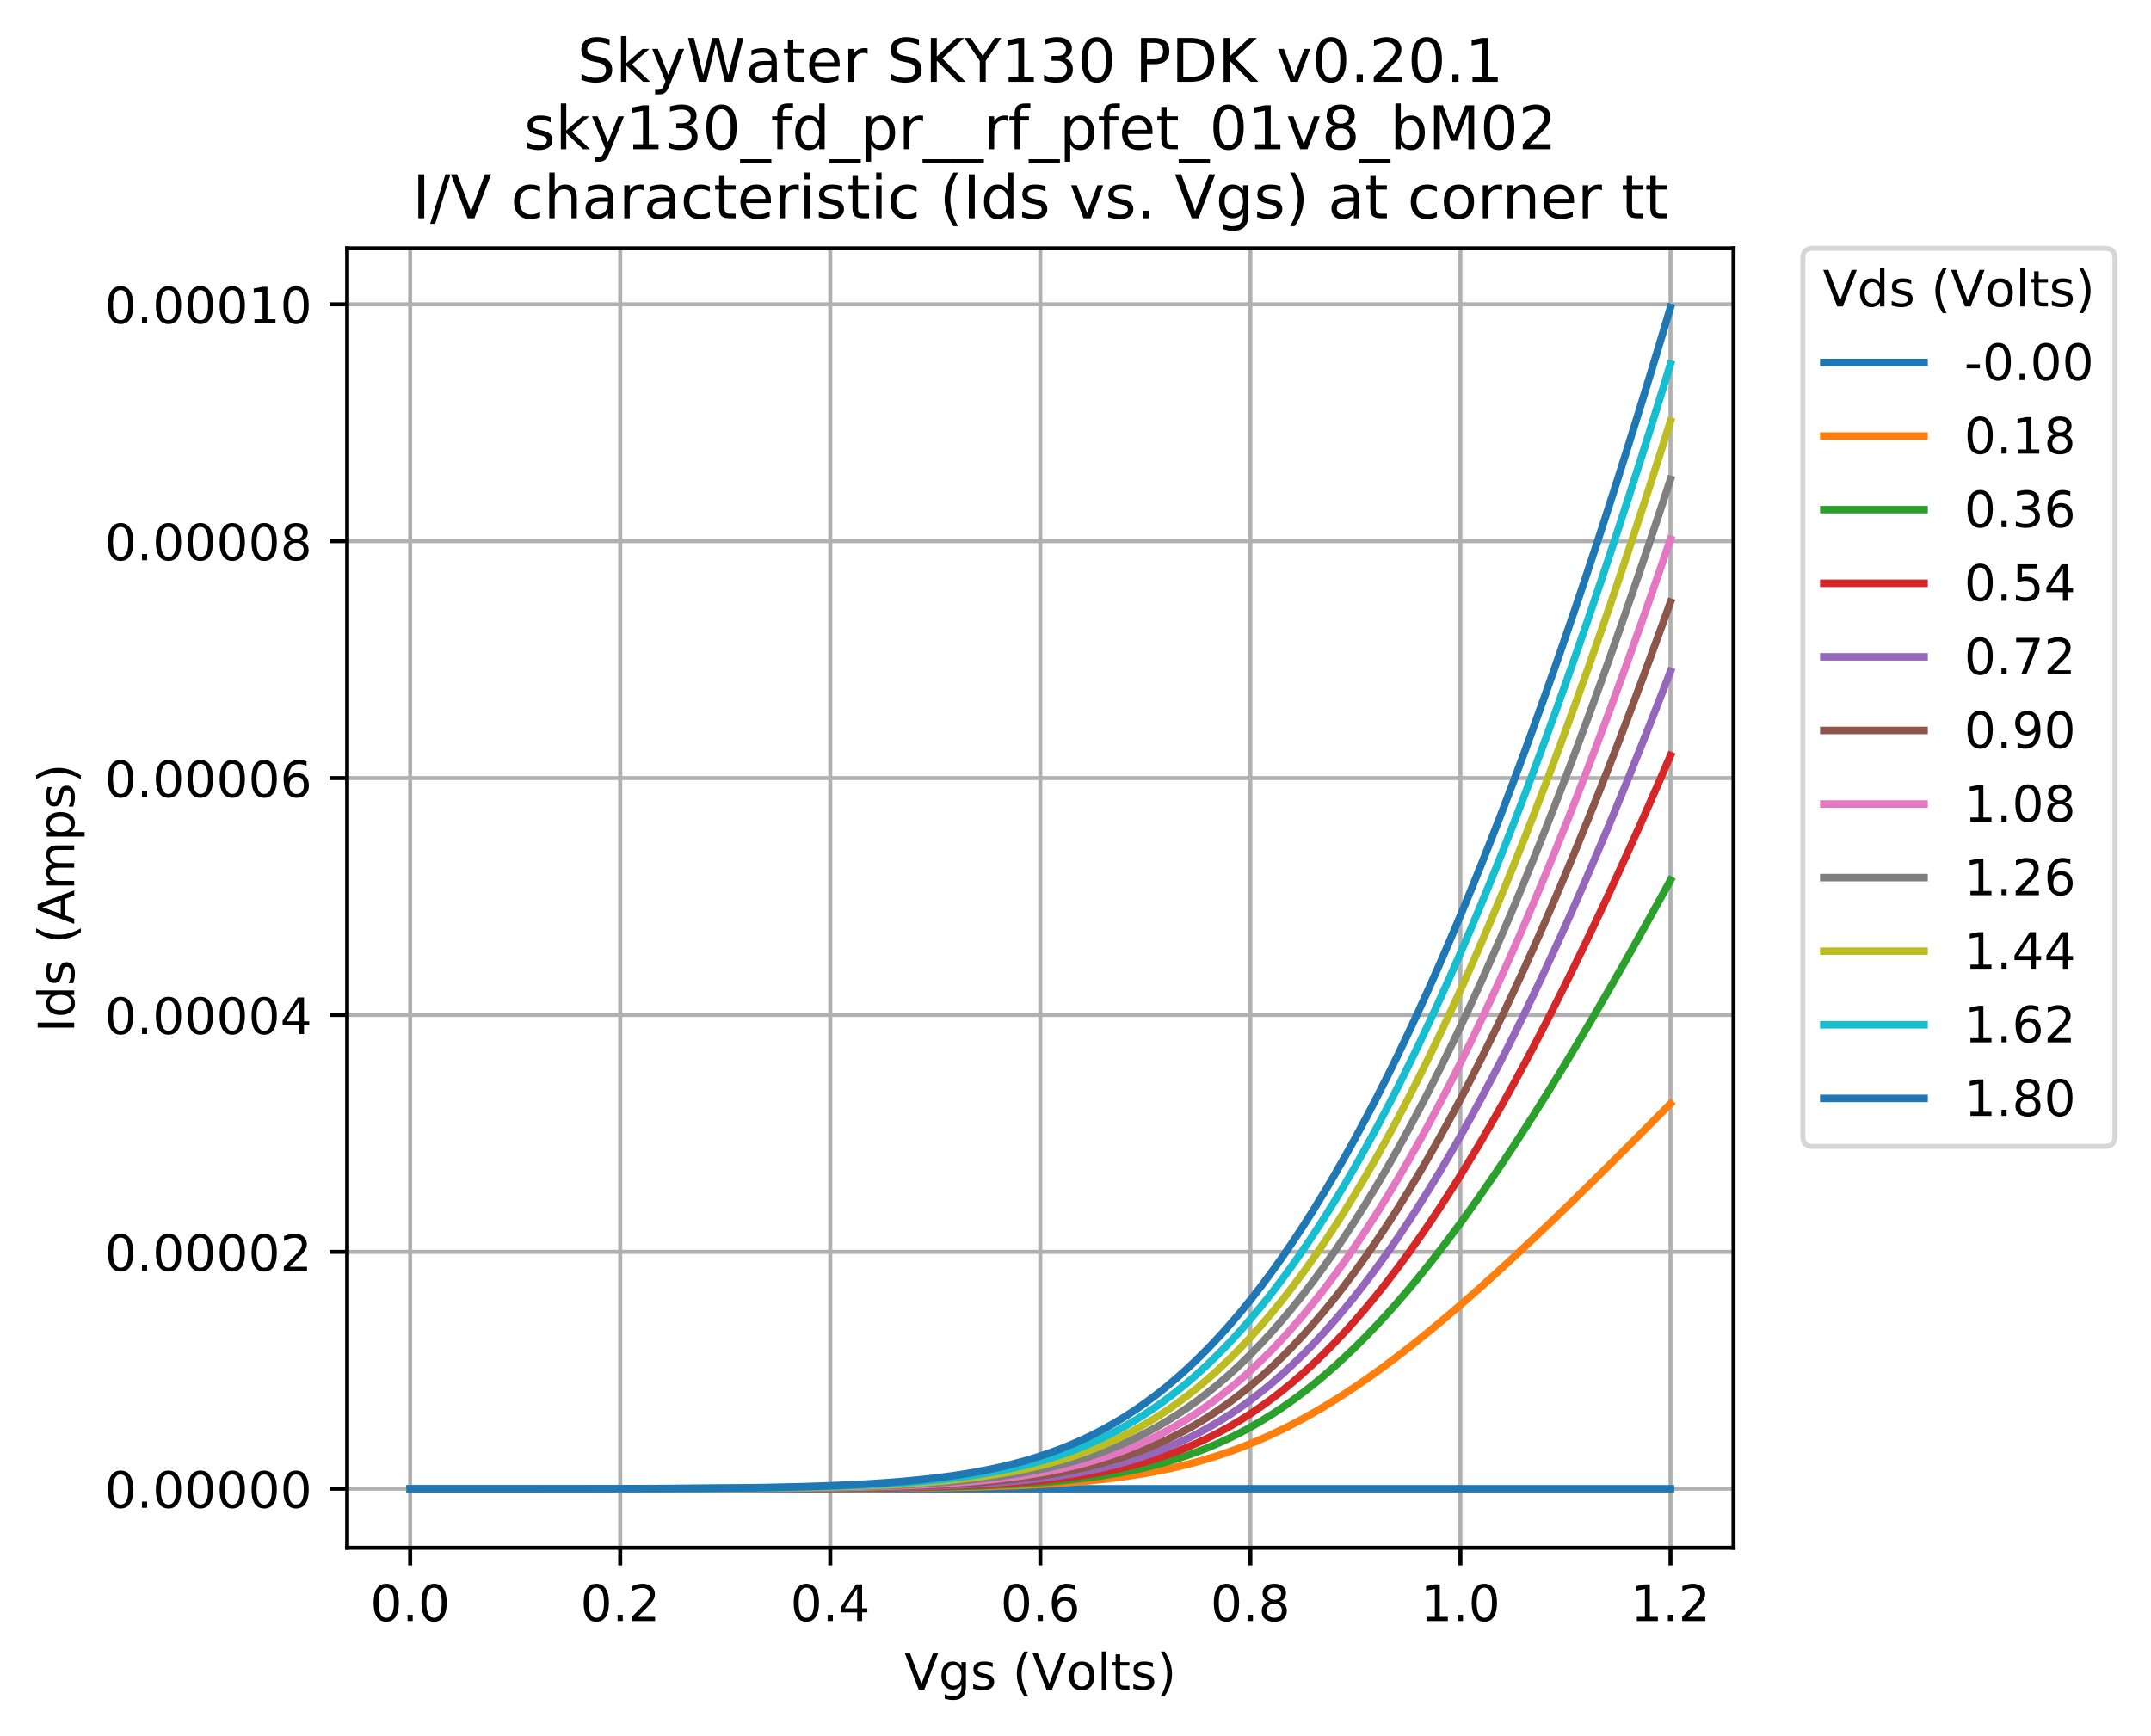 <svg xmlns="http://www.w3.org/2000/svg" xmlns:xlink="http://www.w3.org/1999/xlink" width="571.962" height="461.71" version="1.1" viewBox="0 0 428.971 346.283"><defs><style type="text/css">*{stroke-linecap:butt;stroke-linejoin:round}</style></defs><g id="figure_1"><g id="patch_1"><path d="M 0 346.283 L 428.971 346.283 L 428.971 0 L 0 0 z" style="fill:#fff"/></g><g id="axes_1"><g id="patch_2"><path d="M 69.231 308.727 L 345.711 308.727 L 345.711 49.527 L 69.231 49.527 z" style="fill:#fff"/></g><g id="matplotlib.axis_1"><g id="xtick_1"><g id="line2d_1"><path d="M 81.799 308.727 L 81.799 49.527" clip-path="url(#p92f375d97f)" style="fill:none;stroke:#b0b0b0;stroke-linecap:square;stroke-width:.8"/></g><g id="line2d_2"><defs><path id="mae4eece06b" d="M 0 0 L 0 3.5" style="stroke:#000;stroke-width:.8"/></defs><g><use style="stroke:#000;stroke-width:.8" x="81.799" y="308.727" xlink:href="#mae4eece06b"/></g></g><g id="text_1"><defs><path id="DejaVuSans-48" d="M 31.781 66.406 Q 24.172 66.406 20.328 58.906 Q 16.5 51.422 16.5 36.375 Q 16.5 21.391 20.328 13.891 Q 24.172 6.391 31.781 6.391 Q 39.453 6.391 43.281 13.891 Q 47.125 21.391 47.125 36.375 Q 47.125 51.422 43.281 58.906 Q 39.453 66.406 31.781 66.406 z M 31.781 74.219 Q 44.047 74.219 50.516 64.516 Q 56.984 54.828 56.984 36.375 Q 56.984 17.969 50.516 8.266 Q 44.047 -1.422 31.781 -1.422 Q 19.531 -1.422 13.062 8.266 Q 6.594 17.969 6.594 36.375 Q 6.594 54.828 13.062 64.516 Q 19.531 74.219 31.781 74.219 z"/><path id="DejaVuSans-46" d="M 10.688 12.406 L 21 12.406 L 21 0 L 10.688 0 z"/></defs><g transform="translate(73.847 323.325)scale(0.1 -0.1)"><use xlink:href="#DejaVuSans-48"/><use x="63.623" xlink:href="#DejaVuSans-46"/><use x="95.41" xlink:href="#DejaVuSans-48"/></g></g></g><g id="xtick_2"><g id="line2d_3"><path d="M 123.689 308.727 L 123.689 49.527" clip-path="url(#p92f375d97f)" style="fill:none;stroke:#b0b0b0;stroke-linecap:square;stroke-width:.8"/></g><g id="line2d_4"><g><use style="stroke:#000;stroke-width:.8" x="123.689" y="308.727" xlink:href="#mae4eece06b"/></g></g><g id="text_2"><defs><path id="DejaVuSans-50" d="M 19.188 8.297 L 53.609 8.297 L 53.609 0 L 7.328 0 L 7.328 8.297 Q 12.938 14.109 22.625 23.891 Q 32.328 33.688 34.812 36.531 Q 39.547 41.844 41.422 45.531 Q 43.312 49.219 43.312 52.781 Q 43.312 58.594 39.234 62.25 Q 35.156 65.922 28.609 65.922 Q 23.969 65.922 18.812 64.312 Q 13.672 62.703 7.812 59.422 L 7.812 69.391 Q 13.766 71.781 18.938 73 Q 24.125 74.219 28.422 74.219 Q 39.75 74.219 46.484 68.547 Q 53.219 62.891 53.219 53.422 Q 53.219 48.922 51.531 44.891 Q 49.859 40.875 45.406 35.406 Q 44.188 33.984 37.641 27.219 Q 31.109 20.453 19.188 8.297 z"/></defs><g transform="translate(115.738 323.325)scale(0.1 -0.1)"><use xlink:href="#DejaVuSans-48"/><use x="63.623" xlink:href="#DejaVuSans-46"/><use x="95.41" xlink:href="#DejaVuSans-50"/></g></g></g><g id="xtick_3"><g id="line2d_5"><path d="M 165.58 308.727 L 165.58 49.527" clip-path="url(#p92f375d97f)" style="fill:none;stroke:#b0b0b0;stroke-linecap:square;stroke-width:.8"/></g><g id="line2d_6"><g><use style="stroke:#000;stroke-width:.8" x="165.58" y="308.727" xlink:href="#mae4eece06b"/></g></g><g id="text_3"><defs><path id="DejaVuSans-52" d="M 37.797 64.312 L 12.891 25.391 L 37.797 25.391 z M 35.203 72.906 L 47.609 72.906 L 47.609 25.391 L 58.016 25.391 L 58.016 17.188 L 47.609 17.188 L 47.609 0 L 37.797 0 L 37.797 17.188 L 4.891 17.188 L 4.891 26.703 z"/></defs><g transform="translate(157.629 323.325)scale(0.1 -0.1)"><use xlink:href="#DejaVuSans-48"/><use x="63.623" xlink:href="#DejaVuSans-46"/><use x="95.41" xlink:href="#DejaVuSans-52"/></g></g></g><g id="xtick_4"><g id="line2d_7"><path d="M 207.471 308.727 L 207.471 49.527" clip-path="url(#p92f375d97f)" style="fill:none;stroke:#b0b0b0;stroke-linecap:square;stroke-width:.8"/></g><g id="line2d_8"><g><use style="stroke:#000;stroke-width:.8" x="207.471" y="308.727" xlink:href="#mae4eece06b"/></g></g><g id="text_4"><defs><path id="DejaVuSans-54" d="M 33.016 40.375 Q 26.375 40.375 22.484 35.828 Q 18.609 31.297 18.609 23.391 Q 18.609 15.531 22.484 10.953 Q 26.375 6.391 33.016 6.391 Q 39.656 6.391 43.531 10.953 Q 47.406 15.531 47.406 23.391 Q 47.406 31.297 43.531 35.828 Q 39.656 40.375 33.016 40.375 z M 52.594 71.297 L 52.594 62.312 Q 48.875 64.062 45.094 64.984 Q 41.312 65.922 37.594 65.922 Q 27.828 65.922 22.672 59.328 Q 17.531 52.734 16.797 39.406 Q 19.672 43.656 24.016 45.922 Q 28.375 48.188 33.594 48.188 Q 44.578 48.188 50.953 41.516 Q 57.328 34.859 57.328 23.391 Q 57.328 12.156 50.688 5.359 Q 44.047 -1.422 33.016 -1.422 Q 20.359 -1.422 13.672 8.266 Q 6.984 17.969 6.984 36.375 Q 6.984 53.656 15.188 63.938 Q 23.391 74.219 37.203 74.219 Q 40.922 74.219 44.703 73.484 Q 48.484 72.75 52.594 71.297 z"/></defs><g transform="translate(199.52 323.325)scale(0.1 -0.1)"><use xlink:href="#DejaVuSans-48"/><use x="63.623" xlink:href="#DejaVuSans-46"/><use x="95.41" xlink:href="#DejaVuSans-54"/></g></g></g><g id="xtick_5"><g id="line2d_9"><path d="M 249.362 308.727 L 249.362 49.527" clip-path="url(#p92f375d97f)" style="fill:none;stroke:#b0b0b0;stroke-linecap:square;stroke-width:.8"/></g><g id="line2d_10"><g><use style="stroke:#000;stroke-width:.8" x="249.362" y="308.727" xlink:href="#mae4eece06b"/></g></g><g id="text_5"><defs><path id="DejaVuSans-56" d="M 31.781 34.625 Q 24.75 34.625 20.719 30.859 Q 16.703 27.094 16.703 20.516 Q 16.703 13.922 20.719 10.156 Q 24.75 6.391 31.781 6.391 Q 38.812 6.391 42.859 10.172 Q 46.922 13.969 46.922 20.516 Q 46.922 27.094 42.891 30.859 Q 38.875 34.625 31.781 34.625 z M 21.922 38.812 Q 15.578 40.375 12.031 44.719 Q 8.5 49.078 8.5 55.328 Q 8.5 64.062 14.719 69.141 Q 20.953 74.219 31.781 74.219 Q 42.672 74.219 48.875 69.141 Q 55.078 64.062 55.078 55.328 Q 55.078 49.078 51.531 44.719 Q 48 40.375 41.703 38.812 Q 48.828 37.156 52.797 32.312 Q 56.781 27.484 56.781 20.516 Q 56.781 9.906 50.312 4.234 Q 43.844 -1.422 31.781 -1.422 Q 19.734 -1.422 13.25 4.234 Q 6.781 9.906 6.781 20.516 Q 6.781 27.484 10.781 32.312 Q 14.797 37.156 21.922 38.812 z M 18.312 54.391 Q 18.312 48.734 21.844 45.562 Q 25.391 42.391 31.781 42.391 Q 38.141 42.391 41.719 45.562 Q 45.312 48.734 45.312 54.391 Q 45.312 60.062 41.719 63.234 Q 38.141 66.406 31.781 66.406 Q 25.391 66.406 21.844 63.234 Q 18.312 60.062 18.312 54.391 z"/></defs><g transform="translate(241.411 323.325)scale(0.1 -0.1)"><use xlink:href="#DejaVuSans-48"/><use x="63.623" xlink:href="#DejaVuSans-46"/><use x="95.41" xlink:href="#DejaVuSans-56"/></g></g></g><g id="xtick_6"><g id="line2d_11"><path d="M 291.253 308.727 L 291.253 49.527" clip-path="url(#p92f375d97f)" style="fill:none;stroke:#b0b0b0;stroke-linecap:square;stroke-width:.8"/></g><g id="line2d_12"><g><use style="stroke:#000;stroke-width:.8" x="291.253" y="308.727" xlink:href="#mae4eece06b"/></g></g><g id="text_6"><defs><path id="DejaVuSans-49" d="M 12.406 8.297 L 28.516 8.297 L 28.516 63.922 L 10.984 60.406 L 10.984 69.391 L 28.422 72.906 L 38.281 72.906 L 38.281 8.297 L 54.391 8.297 L 54.391 0 L 12.406 0 z"/></defs><g transform="translate(283.302 323.325)scale(0.1 -0.1)"><use xlink:href="#DejaVuSans-49"/><use x="63.623" xlink:href="#DejaVuSans-46"/><use x="95.41" xlink:href="#DejaVuSans-48"/></g></g></g><g id="xtick_7"><g id="line2d_13"><path d="M 333.144 308.727 L 333.144 49.527" clip-path="url(#p92f375d97f)" style="fill:none;stroke:#b0b0b0;stroke-linecap:square;stroke-width:.8"/></g><g id="line2d_14"><g><use style="stroke:#000;stroke-width:.8" x="333.144" y="308.727" xlink:href="#mae4eece06b"/></g></g><g id="text_7"><g transform="translate(325.192 323.325)scale(0.1 -0.1)"><use xlink:href="#DejaVuSans-49"/><use x="63.623" xlink:href="#DejaVuSans-46"/><use x="95.41" xlink:href="#DejaVuSans-50"/></g></g></g><g id="text_8"><defs><path id="DejaVuSans-86" d="M 28.609 0 L 0.781 72.906 L 11.078 72.906 L 34.188 11.531 L 57.328 72.906 L 67.578 72.906 L 39.797 0 z"/><path id="DejaVuSans-103" d="M 45.406 27.984 Q 45.406 37.75 41.375 43.109 Q 37.359 48.484 30.078 48.484 Q 22.859 48.484 18.828 43.109 Q 14.797 37.75 14.797 27.984 Q 14.797 18.266 18.828 12.891 Q 22.859 7.516 30.078 7.516 Q 37.359 7.516 41.375 12.891 Q 45.406 18.266 45.406 27.984 z M 54.391 6.781 Q 54.391 -7.172 48.188 -13.984 Q 42 -20.797 29.203 -20.797 Q 24.469 -20.797 20.266 -20.094 Q 16.062 -19.391 12.109 -17.922 L 12.109 -9.188 Q 16.062 -11.328 19.922 -12.344 Q 23.781 -13.375 27.781 -13.375 Q 36.625 -13.375 41.016 -8.766 Q 45.406 -4.156 45.406 5.172 L 45.406 9.625 Q 42.625 4.781 38.281 2.391 Q 33.938 0 27.875 0 Q 17.828 0 11.672 7.656 Q 5.516 15.328 5.516 27.984 Q 5.516 40.672 11.672 48.328 Q 17.828 56 27.875 56 Q 33.938 56 38.281 53.609 Q 42.625 51.219 45.406 46.391 L 45.406 54.688 L 54.391 54.688 z"/><path id="DejaVuSans-115" d="M 44.281 53.078 L 44.281 44.578 Q 40.484 46.531 36.375 47.5 Q 32.281 48.484 27.875 48.484 Q 21.188 48.484 17.844 46.438 Q 14.5 44.391 14.5 40.281 Q 14.5 37.156 16.891 35.375 Q 19.281 33.594 26.516 31.984 L 29.594 31.297 Q 39.156 29.25 43.188 25.516 Q 47.219 21.781 47.219 15.094 Q 47.219 7.469 41.188 3.016 Q 35.156 -1.422 24.609 -1.422 Q 20.219 -1.422 15.453 -0.562 Q 10.688 0.297 5.422 2 L 5.422 11.281 Q 10.406 8.688 15.234 7.391 Q 20.062 6.109 24.812 6.109 Q 31.156 6.109 34.562 8.281 Q 37.984 10.453 37.984 14.406 Q 37.984 18.062 35.516 20.016 Q 33.062 21.969 24.703 23.781 L 21.578 24.516 Q 13.234 26.266 9.516 29.906 Q 5.812 33.547 5.812 39.891 Q 5.812 47.609 11.281 51.797 Q 16.75 56 26.812 56 Q 31.781 56 36.172 55.266 Q 40.578 54.547 44.281 53.078 z"/><path id="DejaVuSans-32"/><path id="DejaVuSans-40" d="M 31 75.875 Q 24.469 64.656 21.281 53.656 Q 18.109 42.672 18.109 31.391 Q 18.109 20.125 21.312 9.062 Q 24.516 -2 31 -13.188 L 23.188 -13.188 Q 15.875 -1.703 12.234 9.375 Q 8.594 20.453 8.594 31.391 Q 8.594 42.281 12.203 53.312 Q 15.828 64.359 23.188 75.875 z"/><path id="DejaVuSans-111" d="M 30.609 48.391 Q 23.391 48.391 19.188 42.75 Q 14.984 37.109 14.984 27.297 Q 14.984 17.484 19.156 11.844 Q 23.344 6.203 30.609 6.203 Q 37.797 6.203 41.984 11.859 Q 46.188 17.531 46.188 27.297 Q 46.188 37.016 41.984 42.703 Q 37.797 48.391 30.609 48.391 z M 30.609 56 Q 42.328 56 49.016 48.375 Q 55.719 40.766 55.719 27.297 Q 55.719 13.875 49.016 6.219 Q 42.328 -1.422 30.609 -1.422 Q 18.844 -1.422 12.172 6.219 Q 5.516 13.875 5.516 27.297 Q 5.516 40.766 12.172 48.375 Q 18.844 56 30.609 56 z"/><path id="DejaVuSans-108" d="M 9.422 75.984 L 18.406 75.984 L 18.406 0 L 9.422 0 z"/><path id="DejaVuSans-116" d="M 18.312 70.219 L 18.312 54.688 L 36.812 54.688 L 36.812 47.703 L 18.312 47.703 L 18.312 18.016 Q 18.312 11.328 20.141 9.422 Q 21.969 7.516 27.594 7.516 L 36.812 7.516 L 36.812 0 L 27.594 0 Q 17.188 0 13.234 3.875 Q 9.281 7.766 9.281 18.016 L 9.281 47.703 L 2.688 47.703 L 2.688 54.688 L 9.281 54.688 L 9.281 70.219 z"/><path id="DejaVuSans-41" d="M 8.016 75.875 L 15.828 75.875 Q 23.141 64.359 26.781 53.312 Q 30.422 42.281 30.422 31.391 Q 30.422 20.453 26.781 9.375 Q 23.141 -1.703 15.828 -13.188 L 8.016 -13.188 Q 14.5 -2 17.703 9.062 Q 20.906 20.125 20.906 31.391 Q 20.906 42.672 17.703 53.656 Q 14.5 64.656 8.016 75.875 z"/></defs><g transform="translate(180.353 337.003)scale(0.1 -0.1)"><use xlink:href="#DejaVuSans-86"/><use x="68.408" xlink:href="#DejaVuSans-103"/><use x="131.885" xlink:href="#DejaVuSans-115"/><use x="183.984" xlink:href="#DejaVuSans-32"/><use x="215.771" xlink:href="#DejaVuSans-40"/><use x="254.785" xlink:href="#DejaVuSans-86"/><use x="323.084" xlink:href="#DejaVuSans-111"/><use x="384.266" xlink:href="#DejaVuSans-108"/><use x="412.049" xlink:href="#DejaVuSans-116"/><use x="451.258" xlink:href="#DejaVuSans-115"/><use x="503.357" xlink:href="#DejaVuSans-41"/></g></g></g><g id="matplotlib.axis_2"><g id="ytick_1"><g id="line2d_15"><path d="M 69.231 296.945 L 345.711 296.945" clip-path="url(#p92f375d97f)" style="fill:none;stroke:#b0b0b0;stroke-linecap:square;stroke-width:.8"/></g><g id="line2d_16"><defs><path id="m1bb6e25898" d="M 0 0 L -3.5 0" style="stroke:#000;stroke-width:.8"/></defs><g><use style="stroke:#000;stroke-width:.8" x="69.231" y="296.945" xlink:href="#m1bb6e25898"/></g></g><g id="text_9"><g transform="translate(20.878 300.744)scale(0.1 -0.1)"><use xlink:href="#DejaVuSans-48"/><use x="63.623" xlink:href="#DejaVuSans-46"/><use x="95.41" xlink:href="#DejaVuSans-48"/><use x="159.033" xlink:href="#DejaVuSans-48"/><use x="222.656" xlink:href="#DejaVuSans-48"/><use x="286.279" xlink:href="#DejaVuSans-48"/><use x="349.902" xlink:href="#DejaVuSans-48"/></g></g></g><g id="ytick_2"><g id="line2d_17"><path d="M 69.231 249.695 L 345.711 249.695" clip-path="url(#p92f375d97f)" style="fill:none;stroke:#b0b0b0;stroke-linecap:square;stroke-width:.8"/></g><g id="line2d_18"><g><use style="stroke:#000;stroke-width:.8" x="69.231" y="249.695" xlink:href="#m1bb6e25898"/></g></g><g id="text_10"><g transform="translate(20.878 253.494)scale(0.1 -0.1)"><use xlink:href="#DejaVuSans-48"/><use x="63.623" xlink:href="#DejaVuSans-46"/><use x="95.41" xlink:href="#DejaVuSans-48"/><use x="159.033" xlink:href="#DejaVuSans-48"/><use x="222.656" xlink:href="#DejaVuSans-48"/><use x="286.279" xlink:href="#DejaVuSans-48"/><use x="349.902" xlink:href="#DejaVuSans-50"/></g></g></g><g id="ytick_3"><g id="line2d_19"><path d="M 69.231 202.445 L 345.711 202.445" clip-path="url(#p92f375d97f)" style="fill:none;stroke:#b0b0b0;stroke-linecap:square;stroke-width:.8"/></g><g id="line2d_20"><g><use style="stroke:#000;stroke-width:.8" x="69.231" y="202.445" xlink:href="#m1bb6e25898"/></g></g><g id="text_11"><g transform="translate(20.878 206.245)scale(0.1 -0.1)"><use xlink:href="#DejaVuSans-48"/><use x="63.623" xlink:href="#DejaVuSans-46"/><use x="95.41" xlink:href="#DejaVuSans-48"/><use x="159.033" xlink:href="#DejaVuSans-48"/><use x="222.656" xlink:href="#DejaVuSans-48"/><use x="286.279" xlink:href="#DejaVuSans-48"/><use x="349.902" xlink:href="#DejaVuSans-52"/></g></g></g><g id="ytick_4"><g id="line2d_21"><path d="M 69.231 155.196 L 345.711 155.196" clip-path="url(#p92f375d97f)" style="fill:none;stroke:#b0b0b0;stroke-linecap:square;stroke-width:.8"/></g><g id="line2d_22"><g><use style="stroke:#000;stroke-width:.8" x="69.231" y="155.196" xlink:href="#m1bb6e25898"/></g></g><g id="text_12"><g transform="translate(20.878 158.995)scale(0.1 -0.1)"><use xlink:href="#DejaVuSans-48"/><use x="63.623" xlink:href="#DejaVuSans-46"/><use x="95.41" xlink:href="#DejaVuSans-48"/><use x="159.033" xlink:href="#DejaVuSans-48"/><use x="222.656" xlink:href="#DejaVuSans-48"/><use x="286.279" xlink:href="#DejaVuSans-48"/><use x="349.902" xlink:href="#DejaVuSans-54"/></g></g></g><g id="ytick_5"><g id="line2d_23"><path d="M 69.231 107.946 L 345.711 107.946" clip-path="url(#p92f375d97f)" style="fill:none;stroke:#b0b0b0;stroke-linecap:square;stroke-width:.8"/></g><g id="line2d_24"><g><use style="stroke:#000;stroke-width:.8" x="69.231" y="107.946" xlink:href="#m1bb6e25898"/></g></g><g id="text_13"><g transform="translate(20.878 111.745)scale(0.1 -0.1)"><use xlink:href="#DejaVuSans-48"/><use x="63.623" xlink:href="#DejaVuSans-46"/><use x="95.41" xlink:href="#DejaVuSans-48"/><use x="159.033" xlink:href="#DejaVuSans-48"/><use x="222.656" xlink:href="#DejaVuSans-48"/><use x="286.279" xlink:href="#DejaVuSans-48"/><use x="349.902" xlink:href="#DejaVuSans-56"/></g></g></g><g id="ytick_6"><g id="line2d_25"><path d="M 69.231 60.696 L 345.711 60.696" clip-path="url(#p92f375d97f)" style="fill:none;stroke:#b0b0b0;stroke-linecap:square;stroke-width:.8"/></g><g id="line2d_26"><g><use style="stroke:#000;stroke-width:.8" x="69.231" y="60.696" xlink:href="#m1bb6e25898"/></g></g><g id="text_14"><g transform="translate(20.878 64.496)scale(0.1 -0.1)"><use xlink:href="#DejaVuSans-48"/><use x="63.623" xlink:href="#DejaVuSans-46"/><use x="95.41" xlink:href="#DejaVuSans-48"/><use x="159.033" xlink:href="#DejaVuSans-48"/><use x="222.656" xlink:href="#DejaVuSans-48"/><use x="286.279" xlink:href="#DejaVuSans-49"/><use x="349.902" xlink:href="#DejaVuSans-48"/></g></g></g><g id="text_15"><defs><path id="DejaVuSans-73" d="M 9.812 72.906 L 19.672 72.906 L 19.672 0 L 9.812 0 z"/><path id="DejaVuSans-100" d="M 45.406 46.391 L 45.406 75.984 L 54.391 75.984 L 54.391 0 L 45.406 0 L 45.406 8.203 Q 42.578 3.328 38.25 0.953 Q 33.938 -1.422 27.875 -1.422 Q 17.969 -1.422 11.734 6.484 Q 5.516 14.406 5.516 27.297 Q 5.516 40.188 11.734 48.094 Q 17.969 56 27.875 56 Q 33.938 56 38.25 53.625 Q 42.578 51.266 45.406 46.391 z M 14.797 27.297 Q 14.797 17.391 18.875 11.75 Q 22.953 6.109 30.078 6.109 Q 37.203 6.109 41.297 11.75 Q 45.406 17.391 45.406 27.297 Q 45.406 37.203 41.297 42.844 Q 37.203 48.484 30.078 48.484 Q 22.953 48.484 18.875 42.844 Q 14.797 37.203 14.797 27.297 z"/><path id="DejaVuSans-65" d="M 34.188 63.188 L 20.797 26.906 L 47.609 26.906 z M 28.609 72.906 L 39.797 72.906 L 67.578 0 L 57.328 0 L 50.688 18.703 L 17.828 18.703 L 11.188 0 L 0.781 0 z"/><path id="DejaVuSans-109" d="M 52 44.188 Q 55.375 50.25 60.062 53.125 Q 64.75 56 71.094 56 Q 79.641 56 84.281 50.016 Q 88.922 44.047 88.922 33.016 L 88.922 0 L 79.891 0 L 79.891 32.719 Q 79.891 40.578 77.094 44.375 Q 74.312 48.188 68.609 48.188 Q 61.625 48.188 57.562 43.547 Q 53.516 38.922 53.516 30.906 L 53.516 0 L 44.484 0 L 44.484 32.719 Q 44.484 40.625 41.703 44.406 Q 38.922 48.188 33.109 48.188 Q 26.219 48.188 22.156 43.531 Q 18.109 38.875 18.109 30.906 L 18.109 0 L 9.078 0 L 9.078 54.688 L 18.109 54.688 L 18.109 46.188 Q 21.188 51.219 25.484 53.609 Q 29.781 56 35.688 56 Q 41.656 56 45.828 52.969 Q 50 49.953 52 44.188 z"/><path id="DejaVuSans-112" d="M 18.109 8.203 L 18.109 -20.797 L 9.078 -20.797 L 9.078 54.688 L 18.109 54.688 L 18.109 46.391 Q 20.953 51.266 25.266 53.625 Q 29.594 56 35.594 56 Q 45.562 56 51.781 48.094 Q 58.016 40.188 58.016 27.297 Q 58.016 14.406 51.781 6.484 Q 45.562 -1.422 35.594 -1.422 Q 29.594 -1.422 25.266 0.953 Q 20.953 3.328 18.109 8.203 z M 48.688 27.297 Q 48.688 37.203 44.609 42.844 Q 40.531 48.484 33.406 48.484 Q 26.266 48.484 22.188 42.844 Q 18.109 37.203 18.109 27.297 Q 18.109 17.391 22.188 11.75 Q 26.266 6.109 33.406 6.109 Q 40.531 6.109 44.609 11.75 Q 48.688 17.391 48.688 27.297 z"/></defs><g transform="translate(14.798 205.941)rotate(-90)scale(0.1 -0.1)"><use xlink:href="#DejaVuSans-73"/><use x="29.492" xlink:href="#DejaVuSans-100"/><use x="92.969" xlink:href="#DejaVuSans-115"/><use x="145.068" xlink:href="#DejaVuSans-32"/><use x="176.855" xlink:href="#DejaVuSans-40"/><use x="215.869" xlink:href="#DejaVuSans-65"/><use x="284.277" xlink:href="#DejaVuSans-109"/><use x="381.689" xlink:href="#DejaVuSans-112"/><use x="445.166" xlink:href="#DejaVuSans-115"/><use x="497.266" xlink:href="#DejaVuSans-41"/></g></g></g><g id="line2d_27"><path d="M 81.799 296.945 L 83.893 296.945 L 85.988 296.945 L 88.082 296.945 L 90.177 296.945 L 92.271 296.945 L 94.366 296.945 L 96.46 296.945 L 98.555 296.945 L 100.649 296.945 L 102.744 296.945 L 104.839 296.945 L 106.933 296.945 L 109.028 296.945 L 111.122 296.945 L 113.217 296.945 L 115.311 296.945 L 117.406 296.945 L 119.5 296.945 L 121.595 296.945 L 123.689 296.945 L 125.784 296.945 L 127.879 296.945 L 129.973 296.945 L 132.068 296.945 L 134.162 296.945 L 136.257 296.945 L 138.351 296.945 L 140.446 296.945 L 142.54 296.945 L 144.635 296.945 L 146.729 296.945 L 148.824 296.945 L 150.919 296.945 L 153.013 296.945 L 155.108 296.945 L 157.202 296.945 L 159.297 296.945 L 161.391 296.945 L 163.486 296.945 L 165.58 296.945 L 167.675 296.945 L 169.769 296.945 L 171.864 296.945 L 173.959 296.945 L 176.053 296.945 L 178.148 296.945 L 180.242 296.945 L 182.337 296.945 L 184.431 296.945 L 186.526 296.945 L 188.62 296.945 L 190.715 296.945 L 192.809 296.945 L 194.904 296.945 L 196.999 296.945 L 199.093 296.945 L 201.188 296.945 L 203.282 296.945 L 205.377 296.945 L 207.471 296.945 L 209.566 296.945 L 211.66 296.945 L 213.755 296.945 L 215.849 296.945 L 217.944 296.945 L 220.039 296.945 L 222.133 296.945 L 224.228 296.945 L 226.322 296.945 L 228.417 296.945 L 230.511 296.945 L 232.606 296.945 L 234.7 296.945 L 236.795 296.945 L 238.889 296.945 L 240.984 296.945 L 243.079 296.945 L 245.173 296.945 L 247.268 296.945 L 249.362 296.945 L 251.457 296.945 L 253.551 296.945 L 255.646 296.945 L 257.74 296.945 L 259.835 296.945 L 261.929 296.945 L 264.024 296.945 L 266.119 296.945 L 268.213 296.945 L 270.308 296.945 L 272.402 296.945 L 274.497 296.945 L 276.591 296.945 L 278.686 296.945 L 280.78 296.945 L 282.875 296.945 L 284.969 296.945 L 287.064 296.945 L 289.159 296.945 L 291.253 296.945 L 293.348 296.945 L 295.442 296.945 L 297.537 296.945 L 299.631 296.945 L 301.726 296.945 L 303.82 296.945 L 305.915 296.945 L 308.009 296.945 L 310.104 296.945 L 312.199 296.945 L 314.293 296.945 L 316.388 296.945 L 318.482 296.945 L 320.577 296.945 L 322.671 296.945 L 324.766 296.945 L 326.86 296.945 L 328.955 296.945 L 331.049 296.945 L 333.144 296.945" clip-path="url(#p92f375d97f)" style="fill:none;stroke:#1f77b4;stroke-linecap:square;stroke-width:1.5"/></g><g id="line2d_28"><path d="M 81.799 296.945 L 83.893 296.945 L 85.988 296.945 L 88.082 296.945 L 90.177 296.945 L 92.271 296.945 L 94.366 296.945 L 96.46 296.945 L 98.555 296.945 L 100.649 296.945 L 102.744 296.945 L 104.839 296.945 L 106.933 296.945 L 109.028 296.944 L 111.122 296.944 L 113.217 296.944 L 115.311 296.944 L 117.406 296.944 L 119.5 296.944 L 121.595 296.944 L 123.689 296.943 L 125.784 296.943 L 127.879 296.943 L 129.973 296.942 L 132.068 296.942 L 134.162 296.941 L 136.257 296.941 L 138.351 296.94 L 140.446 296.939 L 142.54 296.938 L 144.635 296.936 L 146.729 296.934 L 148.824 296.932 L 150.919 296.93 L 153.013 296.927 L 155.108 296.924 L 157.202 296.92 L 159.297 296.916 L 161.391 296.91 L 163.486 296.904 L 165.58 296.897 L 167.675 296.889 L 169.769 296.879 L 171.864 296.868 L 173.959 296.855 L 176.053 296.84 L 178.148 296.823 L 180.242 296.803 L 182.337 296.78 L 184.431 296.754 L 186.526 296.724 L 188.62 296.69 L 190.715 296.652 L 192.809 296.607 L 194.904 296.557 L 196.999 296.5 L 199.093 296.434 L 201.188 296.36 L 203.282 296.276 L 205.377 296.18 L 207.471 296.072 L 209.566 295.949 L 211.66 295.81 L 213.755 295.654 L 215.849 295.477 L 217.944 295.279 L 220.039 295.056 L 222.133 294.807 L 224.228 294.528 L 226.322 294.218 L 228.417 293.873 L 230.511 293.491 L 232.606 293.069 L 234.7 292.605 L 236.795 292.096 L 238.889 291.539 L 240.984 290.932 L 243.079 290.273 L 245.173 289.561 L 247.268 288.794 L 249.362 287.97 L 251.457 287.089 L 253.551 286.15 L 255.646 285.153 L 257.74 284.098 L 259.835 282.985 L 261.929 281.814 L 264.024 280.588 L 266.119 279.307 L 268.213 277.972 L 270.308 276.586 L 272.402 275.149 L 274.497 273.664 L 276.591 272.132 L 278.686 270.556 L 280.78 268.938 L 282.875 267.28 L 284.969 265.584 L 287.064 263.852 L 289.159 262.086 L 291.253 260.288 L 293.348 258.46 L 295.442 256.604 L 297.537 254.722 L 299.631 252.815 L 301.726 250.886 L 303.82 248.935 L 305.915 246.965 L 308.009 244.976 L 310.104 242.971 L 312.199 240.951 L 314.293 238.916 L 316.388 236.868 L 318.482 234.809 L 320.577 232.739 L 322.671 230.659 L 324.766 228.57 L 326.86 226.474 L 328.955 224.371 L 331.049 222.263 L 333.144 220.149" clip-path="url(#p92f375d97f)" style="fill:none;stroke:#ff7f0e;stroke-linecap:square;stroke-width:1.5"/></g><g id="line2d_29"><path d="M 81.799 296.945 L 83.893 296.945 L 85.988 296.945 L 88.082 296.945 L 90.177 296.945 L 92.271 296.945 L 94.366 296.945 L 96.46 296.945 L 98.555 296.945 L 100.649 296.945 L 102.744 296.944 L 104.839 296.944 L 106.933 296.944 L 109.028 296.944 L 111.122 296.944 L 113.217 296.944 L 115.311 296.944 L 117.406 296.944 L 119.5 296.943 L 121.595 296.943 L 123.689 296.943 L 125.784 296.942 L 127.879 296.942 L 129.973 296.941 L 132.068 296.94 L 134.162 296.939 L 136.257 296.938 L 138.351 296.937 L 140.446 296.935 L 142.54 296.934 L 144.635 296.931 L 146.729 296.929 L 148.824 296.926 L 150.919 296.922 L 153.013 296.918 L 155.108 296.913 L 157.202 296.907 L 159.297 296.901 L 161.391 296.893 L 163.486 296.883 L 165.58 296.873 L 167.675 296.861 L 169.769 296.846 L 171.864 296.83 L 173.959 296.811 L 176.053 296.789 L 178.148 296.764 L 180.242 296.736 L 182.337 296.703 L 184.431 296.666 L 186.526 296.623 L 188.62 296.575 L 190.715 296.52 L 192.809 296.457 L 194.904 296.386 L 196.999 296.305 L 199.093 296.213 L 201.188 296.109 L 203.282 295.991 L 205.377 295.858 L 207.471 295.708 L 209.566 295.538 L 211.66 295.346 L 213.755 295.13 L 215.849 294.888 L 217.944 294.616 L 220.039 294.311 L 222.133 293.971 L 224.228 293.592 L 226.322 293.17 L 228.417 292.701 L 230.511 292.183 L 232.606 291.612 L 234.7 290.983 L 236.795 290.293 L 238.889 289.538 L 240.984 288.716 L 243.079 287.822 L 245.173 286.854 L 247.268 285.808 L 249.362 284.683 L 251.457 283.475 L 253.551 282.183 L 255.646 280.805 L 257.74 279.339 L 259.835 277.784 L 261.929 276.14 L 264.024 274.406 L 266.119 272.582 L 268.213 270.668 L 270.308 268.665 L 272.402 266.572 L 274.497 264.392 L 276.591 262.125 L 278.686 259.772 L 280.78 257.335 L 282.875 254.817 L 284.969 252.217 L 287.064 249.54 L 289.159 246.786 L 291.253 243.958 L 293.348 241.059 L 295.442 238.09 L 297.537 235.054 L 299.631 231.953 L 301.726 228.79 L 303.82 225.568 L 305.915 222.289 L 308.009 218.955 L 310.104 215.569 L 312.199 212.133 L 314.293 208.65 L 316.388 205.122 L 318.482 201.552 L 320.577 197.941 L 322.671 194.293 L 324.766 190.609 L 326.86 186.891 L 328.955 183.142 L 331.049 179.364 L 333.144 175.558" clip-path="url(#p92f375d97f)" style="fill:none;stroke:#2ca02c;stroke-linecap:square;stroke-width:1.5"/></g><g id="line2d_30"><path d="M 81.799 296.945 L 83.893 296.945 L 85.988 296.945 L 88.082 296.945 L 90.177 296.945 L 92.271 296.945 L 94.366 296.945 L 96.46 296.945 L 98.555 296.944 L 100.649 296.944 L 102.744 296.944 L 104.839 296.944 L 106.933 296.944 L 109.028 296.944 L 111.122 296.944 L 113.217 296.944 L 115.311 296.943 L 117.406 296.943 L 119.5 296.943 L 121.595 296.942 L 123.689 296.942 L 125.784 296.941 L 127.879 296.94 L 129.973 296.939 L 132.068 296.938 L 134.162 296.937 L 136.257 296.935 L 138.351 296.934 L 140.446 296.931 L 142.54 296.929 L 144.635 296.926 L 146.729 296.922 L 148.824 296.918 L 150.919 296.913 L 153.013 296.907 L 155.108 296.9 L 157.202 296.892 L 159.297 296.883 L 161.391 296.872 L 163.486 296.859 L 165.58 296.845 L 167.675 296.828 L 169.769 296.808 L 171.864 296.786 L 173.959 296.761 L 176.053 296.731 L 178.148 296.698 L 180.242 296.66 L 182.337 296.616 L 184.431 296.567 L 186.526 296.511 L 188.62 296.447 L 190.715 296.374 L 192.809 296.292 L 194.904 296.199 L 196.999 296.094 L 199.093 295.975 L 201.188 295.84 L 203.282 295.689 L 205.377 295.518 L 207.471 295.325 L 209.566 295.109 L 211.66 294.866 L 213.755 294.594 L 215.849 294.289 L 217.944 293.949 L 220.039 293.569 L 222.133 293.147 L 224.228 292.678 L 226.322 292.159 L 228.417 291.585 L 230.511 290.953 L 232.606 290.259 L 234.7 289.499 L 236.795 288.668 L 238.889 287.762 L 240.984 286.78 L 243.079 285.715 L 245.173 284.566 L 247.268 283.329 L 249.362 282.002 L 251.457 280.581 L 253.551 279.065 L 255.646 277.451 L 257.74 275.739 L 259.835 273.925 L 261.929 272.01 L 264.024 269.992 L 266.119 267.871 L 268.213 265.646 L 270.308 263.318 L 272.402 260.886 L 274.497 258.35 L 276.591 255.712 L 278.686 252.972 L 280.78 250.131 L 282.875 247.19 L 284.969 244.149 L 287.064 241.011 L 289.159 237.777 L 291.253 234.447 L 293.348 231.024 L 295.442 227.509 L 297.537 223.905 L 299.631 220.211 L 301.726 216.432 L 303.82 212.567 L 305.915 208.62 L 308.009 204.592 L 310.104 200.486 L 312.199 196.302 L 314.293 192.044 L 316.388 187.713 L 318.482 183.311 L 320.577 178.841 L 322.671 174.304 L 324.766 169.703 L 326.86 165.04 L 328.955 160.316 L 331.049 155.535 L 333.144 150.698" clip-path="url(#p92f375d97f)" style="fill:none;stroke:#d62728;stroke-linecap:square;stroke-width:1.5"/></g><g id="line2d_31"><path d="M 81.799 296.945 L 83.893 296.945 L 85.988 296.945 L 88.082 296.945 L 90.177 296.945 L 92.271 296.945 L 94.366 296.944 L 96.46 296.944 L 98.555 296.944 L 100.649 296.944 L 102.744 296.944 L 104.839 296.944 L 106.933 296.944 L 109.028 296.944 L 111.122 296.943 L 113.217 296.943 L 115.311 296.943 L 117.406 296.942 L 119.5 296.942 L 121.595 296.941 L 123.689 296.94 L 125.784 296.939 L 127.879 296.938 L 129.973 296.937 L 132.068 296.936 L 134.162 296.934 L 136.257 296.932 L 138.351 296.929 L 140.446 296.926 L 142.54 296.922 L 144.635 296.918 L 146.729 296.913 L 148.824 296.907 L 150.919 296.901 L 153.013 296.893 L 155.108 296.883 L 157.202 296.873 L 159.297 296.86 L 161.391 296.845 L 163.486 296.829 L 165.58 296.809 L 167.675 296.787 L 169.769 296.762 L 171.864 296.732 L 173.959 296.699 L 176.053 296.661 L 178.148 296.617 L 180.242 296.568 L 182.337 296.512 L 184.431 296.448 L 186.526 296.376 L 188.62 296.294 L 190.715 296.201 L 192.809 296.097 L 194.904 295.979 L 196.999 295.846 L 199.093 295.696 L 201.188 295.527 L 203.282 295.338 L 205.377 295.125 L 207.471 294.886 L 209.566 294.619 L 211.66 294.32 L 213.755 293.986 L 215.849 293.615 L 217.944 293.201 L 220.039 292.742 L 222.133 292.233 L 224.228 291.671 L 226.322 291.051 L 228.417 290.37 L 230.511 289.623 L 232.606 288.806 L 234.7 287.915 L 236.795 286.946 L 238.889 285.895 L 240.984 284.759 L 243.079 283.533 L 245.173 282.216 L 247.268 280.803 L 249.362 279.293 L 251.457 277.682 L 253.551 275.968 L 255.646 274.151 L 257.74 272.227 L 259.835 270.196 L 261.929 268.056 L 264.024 265.808 L 266.119 263.449 L 268.213 260.98 L 270.308 258.401 L 272.402 255.711 L 274.497 252.911 L 276.591 250.001 L 278.686 246.982 L 280.78 243.854 L 282.875 240.618 L 284.969 237.276 L 287.064 233.827 L 289.159 230.274 L 291.253 226.616 L 293.348 222.857 L 295.442 218.996 L 297.537 215.035 L 299.631 210.976 L 301.726 206.819 L 303.82 202.567 L 305.915 198.221 L 308.009 193.783 L 310.104 189.254 L 312.199 184.635 L 314.293 179.929 L 316.388 175.136 L 318.482 170.259 L 320.577 165.3 L 322.671 160.259 L 324.766 155.14 L 326.86 149.942 L 328.955 144.669 L 331.049 139.322 L 333.144 133.903" clip-path="url(#p92f375d97f)" style="fill:none;stroke:#9467bd;stroke-linecap:square;stroke-width:1.5"/></g><g id="line2d_32"><path d="M 81.799 296.945 L 83.893 296.945 L 85.988 296.945 L 88.082 296.945 L 90.177 296.945 L 92.271 296.944 L 94.366 296.944 L 96.46 296.944 L 98.555 296.944 L 100.649 296.944 L 102.744 296.944 L 104.839 296.944 L 106.933 296.943 L 109.028 296.943 L 111.122 296.943 L 113.217 296.942 L 115.311 296.942 L 117.406 296.941 L 119.5 296.941 L 121.595 296.94 L 123.689 296.939 L 125.784 296.937 L 127.879 296.936 L 129.973 296.934 L 132.068 296.932 L 134.162 296.93 L 136.257 296.927 L 138.351 296.923 L 140.446 296.919 L 142.54 296.914 L 144.635 296.909 L 146.729 296.902 L 148.824 296.894 L 150.919 296.885 L 153.013 296.875 L 155.108 296.862 L 157.202 296.848 L 159.297 296.832 L 161.391 296.812 L 163.486 296.791 L 165.58 296.765 L 167.675 296.737 L 169.769 296.704 L 171.864 296.666 L 173.959 296.623 L 176.053 296.574 L 178.148 296.519 L 180.242 296.456 L 182.337 296.385 L 184.431 296.304 L 186.526 296.213 L 188.62 296.11 L 190.715 295.994 L 192.809 295.864 L 194.904 295.717 L 196.999 295.553 L 199.093 295.367 L 201.188 295.16 L 203.282 294.927 L 205.377 294.667 L 207.471 294.377 L 209.566 294.052 L 211.66 293.691 L 213.755 293.29 L 215.849 292.844 L 217.944 292.35 L 220.039 291.805 L 222.133 291.203 L 224.228 290.542 L 226.322 289.815 L 228.417 289.021 L 230.511 288.153 L 232.606 287.209 L 234.7 286.183 L 236.795 285.073 L 238.889 283.874 L 240.984 282.584 L 243.079 281.198 L 245.173 279.714 L 247.268 278.128 L 249.362 276.44 L 251.457 274.645 L 253.551 272.743 L 255.646 270.731 L 257.74 268.609 L 259.835 266.375 L 261.929 264.027 L 264.024 261.567 L 266.119 258.992 L 268.213 256.303 L 270.308 253.499 L 272.402 250.581 L 274.497 247.55 L 276.591 244.404 L 278.686 241.146 L 280.78 237.774 L 282.875 234.291 L 284.969 230.697 L 287.064 226.993 L 289.159 223.18 L 291.253 219.259 L 293.348 215.231 L 295.442 211.097 L 297.537 206.859 L 299.631 202.517 L 301.726 198.073 L 303.82 193.528 L 305.915 188.884 L 308.009 184.141 L 310.104 179.301 L 312.199 174.365 L 314.293 169.336 L 316.388 164.214 L 318.482 159.001 L 320.577 153.699 L 322.671 148.308 L 324.766 142.831 L 326.86 137.269 L 328.955 131.624 L 331.049 125.896 L 333.144 120.088" clip-path="url(#p92f375d97f)" style="fill:none;stroke:#8c564b;stroke-linecap:square;stroke-width:1.5"/></g><g id="line2d_33"><path d="M 81.799 296.945 L 83.893 296.945 L 85.988 296.945 L 88.082 296.944 L 90.177 296.944 L 92.271 296.944 L 94.366 296.944 L 96.46 296.944 L 98.555 296.944 L 100.649 296.944 L 102.744 296.944 L 104.839 296.943 L 106.933 296.943 L 109.028 296.943 L 111.122 296.942 L 113.217 296.941 L 115.311 296.941 L 117.406 296.94 L 119.5 296.939 L 121.595 296.938 L 123.689 296.936 L 125.784 296.935 L 127.879 296.933 L 129.973 296.93 L 132.068 296.928 L 134.162 296.924 L 136.257 296.92 L 138.351 296.916 L 140.446 296.91 L 142.54 296.904 L 144.635 296.896 L 146.729 296.888 L 148.824 296.877 L 150.919 296.865 L 153.013 296.852 L 155.108 296.836 L 157.202 296.817 L 159.297 296.796 L 161.391 296.771 L 163.486 296.743 L 165.58 296.711 L 167.675 296.674 L 169.769 296.632 L 171.864 296.584 L 173.959 296.53 L 176.053 296.469 L 178.148 296.399 L 180.242 296.32 L 182.337 296.231 L 184.431 296.131 L 186.526 296.018 L 188.62 295.891 L 190.715 295.748 L 192.809 295.588 L 194.904 295.408 L 196.999 295.207 L 199.093 294.982 L 201.188 294.73 L 203.282 294.448 L 205.377 294.135 L 207.471 293.786 L 209.566 293.398 L 211.66 292.968 L 213.755 292.491 L 215.849 291.965 L 217.944 291.384 L 220.039 290.745 L 222.133 290.043 L 224.228 289.275 L 226.322 288.435 L 228.417 287.521 L 230.511 286.526 L 232.606 285.449 L 234.7 284.284 L 236.795 283.029 L 238.889 281.679 L 240.984 280.231 L 243.079 278.683 L 245.173 277.031 L 247.268 275.273 L 249.362 273.408 L 251.457 271.432 L 253.551 269.344 L 255.646 267.144 L 257.74 264.829 L 259.835 262.398 L 261.929 259.852 L 264.024 257.189 L 266.119 254.409 L 268.213 251.513 L 270.308 248.499 L 272.402 245.369 L 274.497 242.122 L 276.591 238.759 L 278.686 235.28 L 280.78 231.687 L 282.875 227.98 L 284.969 224.159 L 287.064 220.226 L 289.159 216.181 L 291.253 212.025 L 293.348 207.761 L 295.442 203.387 L 297.537 198.907 L 299.631 194.32 L 301.726 189.629 L 303.82 184.834 L 305.915 179.936 L 308.009 174.937 L 310.104 169.838 L 312.199 164.641 L 314.293 159.346 L 316.388 153.956 L 318.482 148.471 L 320.577 142.893 L 322.671 137.223 L 324.766 131.463 L 326.86 125.613 L 328.955 119.677 L 331.049 113.654 L 333.144 107.547" clip-path="url(#p92f375d97f)" style="fill:none;stroke:#e377c2;stroke-linecap:square;stroke-width:1.5"/></g><g id="line2d_34"><path d="M 81.799 296.945 L 83.893 296.944 L 85.988 296.944 L 88.082 296.944 L 90.177 296.944 L 92.271 296.944 L 94.366 296.944 L 96.46 296.944 L 98.555 296.944 L 100.649 296.943 L 102.744 296.943 L 104.839 296.943 L 106.933 296.942 L 109.028 296.942 L 111.122 296.941 L 113.217 296.94 L 115.311 296.939 L 117.406 296.938 L 119.5 296.937 L 121.595 296.935 L 123.689 296.934 L 125.784 296.931 L 127.879 296.929 L 129.973 296.926 L 132.068 296.922 L 134.162 296.917 L 136.257 296.912 L 138.351 296.906 L 140.446 296.899 L 142.54 296.891 L 144.635 296.881 L 146.729 296.869 L 148.824 296.856 L 150.919 296.841 L 153.013 296.823 L 155.108 296.802 L 157.202 296.778 L 159.297 296.751 L 161.391 296.72 L 163.486 296.684 L 165.58 296.644 L 167.675 296.597 L 169.769 296.545 L 171.864 296.485 L 173.959 296.417 L 176.053 296.341 L 178.148 296.255 L 180.242 296.157 L 182.337 296.048 L 184.431 295.925 L 186.526 295.786 L 188.62 295.631 L 190.715 295.457 L 192.809 295.263 L 194.904 295.045 L 196.999 294.802 L 199.093 294.531 L 201.188 294.229 L 203.282 293.893 L 205.377 293.519 L 207.471 293.105 L 209.566 292.647 L 211.66 292.14 L 213.755 291.581 L 215.849 290.966 L 217.944 290.291 L 220.039 289.551 L 222.133 288.742 L 224.228 287.859 L 226.322 286.9 L 228.417 285.859 L 230.511 284.732 L 232.606 283.516 L 234.7 282.207 L 236.795 280.802 L 238.889 279.297 L 240.984 277.689 L 243.079 275.976 L 245.173 274.155 L 247.268 272.225 L 249.362 270.182 L 251.457 268.027 L 253.551 265.756 L 255.646 263.369 L 257.74 260.865 L 259.835 258.243 L 261.929 255.503 L 264.024 252.645 L 266.119 249.667 L 268.213 246.571 L 270.308 243.356 L 272.402 240.023 L 274.497 236.572 L 276.591 233.003 L 278.686 229.318 L 280.78 225.516 L 282.875 221.598 L 284.969 217.566 L 287.064 213.42 L 289.159 209.161 L 291.253 204.79 L 293.348 200.308 L 295.442 195.716 L 297.537 191.015 L 299.631 186.207 L 301.726 181.292 L 303.82 176.271 L 305.915 171.146 L 308.009 165.918 L 310.104 160.589 L 312.199 155.158 L 314.293 149.629 L 316.388 144.001 L 318.482 138.276 L 320.577 132.456 L 322.671 126.542 L 324.766 120.535 L 326.86 114.437 L 328.955 108.248 L 331.049 101.971 L 333.144 95.606" clip-path="url(#p92f375d97f)" style="fill:none;stroke:#7f7f7f;stroke-linecap:square;stroke-width:1.5"/></g><g id="line2d_35"><path d="M 81.799 296.944 L 83.893 296.944 L 85.988 296.944 L 88.082 296.944 L 90.177 296.944 L 92.271 296.944 L 94.366 296.944 L 96.46 296.943 L 98.555 296.943 L 100.649 296.943 L 102.744 296.942 L 104.839 296.942 L 106.933 296.941 L 109.028 296.941 L 111.122 296.94 L 113.217 296.939 L 115.311 296.938 L 117.406 296.936 L 119.5 296.934 L 121.595 296.932 L 123.689 296.93 L 125.784 296.927 L 127.879 296.923 L 129.973 296.919 L 132.068 296.914 L 134.162 296.909 L 136.257 296.902 L 138.351 296.894 L 140.446 296.884 L 142.54 296.874 L 144.635 296.861 L 146.729 296.846 L 148.824 296.829 L 150.919 296.809 L 153.013 296.787 L 155.108 296.761 L 157.202 296.731 L 159.297 296.696 L 161.391 296.657 L 163.486 296.612 L 165.58 296.562 L 167.675 296.504 L 169.769 296.439 L 171.864 296.365 L 173.959 296.282 L 176.053 296.188 L 178.148 296.082 L 180.242 295.963 L 182.337 295.829 L 184.431 295.68 L 186.526 295.512 L 188.62 295.325 L 190.715 295.115 L 192.809 294.881 L 194.904 294.621 L 196.999 294.33 L 199.093 294.007 L 201.188 293.649 L 203.282 293.252 L 205.377 292.812 L 207.471 292.325 L 209.566 291.789 L 211.66 291.199 L 213.755 290.55 L 215.849 289.839 L 217.944 289.062 L 220.039 288.213 L 222.133 287.29 L 224.228 286.286 L 226.322 285.2 L 228.417 284.026 L 230.511 282.761 L 232.606 281.402 L 234.7 279.944 L 236.795 278.385 L 238.889 276.721 L 240.984 274.951 L 243.079 273.072 L 245.173 271.081 L 247.268 268.977 L 249.362 266.758 L 251.457 264.423 L 253.551 261.97 L 255.646 259.399 L 257.74 256.709 L 259.835 253.9 L 261.929 250.971 L 264.024 247.921 L 266.119 244.752 L 268.213 241.462 L 270.308 238.053 L 272.402 234.524 L 274.497 230.877 L 276.591 227.111 L 278.686 223.227 L 280.78 219.226 L 282.875 215.109 L 284.969 210.876 L 287.064 206.529 L 289.159 202.068 L 291.253 197.494 L 293.348 192.808 L 295.442 188.011 L 297.537 183.104 L 299.631 178.089 L 301.726 172.966 L 303.82 167.737 L 305.915 162.402 L 308.009 156.963 L 310.104 151.421 L 312.199 145.777 L 314.293 140.033 L 316.388 134.189 L 318.482 128.247 L 320.577 122.208 L 322.671 116.073 L 324.766 109.844 L 326.86 103.522 L 328.955 97.108 L 331.049 90.604 L 333.144 84.01" clip-path="url(#p92f375d97f)" style="fill:none;stroke:#bcbd22;stroke-linecap:square;stroke-width:1.5"/></g><g id="line2d_36"><path d="M 81.799 296.944 L 83.893 296.944 L 85.988 296.944 L 88.082 296.944 L 90.177 296.944 L 92.271 296.944 L 94.366 296.943 L 96.46 296.943 L 98.555 296.943 L 100.649 296.942 L 102.744 296.942 L 104.839 296.941 L 106.933 296.94 L 109.028 296.939 L 111.122 296.938 L 113.217 296.937 L 115.311 296.935 L 117.406 296.933 L 119.5 296.931 L 121.595 296.928 L 123.689 296.925 L 125.784 296.921 L 127.879 296.916 L 129.973 296.911 L 132.068 296.905 L 134.162 296.897 L 136.257 296.888 L 138.351 296.878 L 140.446 296.866 L 142.54 296.852 L 144.635 296.836 L 146.729 296.817 L 148.824 296.796 L 150.919 296.771 L 153.013 296.742 L 155.108 296.709 L 157.202 296.672 L 159.297 296.629 L 161.391 296.58 L 163.486 296.525 L 165.58 296.462 L 167.675 296.391 L 169.769 296.311 L 171.864 296.221 L 173.959 296.119 L 176.053 296.005 L 178.148 295.876 L 180.242 295.732 L 182.337 295.571 L 184.431 295.391 L 186.526 295.19 L 188.62 294.966 L 190.715 294.715 L 192.809 294.437 L 194.904 294.128 L 196.999 293.784 L 199.093 293.403 L 201.188 292.982 L 203.282 292.516 L 205.377 292.003 L 207.471 291.437 L 209.566 290.816 L 211.66 290.135 L 213.755 289.389 L 215.849 288.575 L 217.944 287.688 L 220.039 286.724 L 222.133 285.679 L 224.228 284.548 L 226.322 283.329 L 228.417 282.017 L 230.511 280.609 L 232.606 279.101 L 234.7 277.49 L 236.795 275.774 L 238.889 273.949 L 240.984 272.014 L 243.079 269.967 L 245.173 267.805 L 247.268 265.527 L 249.362 263.132 L 251.457 260.619 L 253.551 257.986 L 255.646 255.233 L 257.74 252.36 L 259.835 249.366 L 261.929 246.251 L 264.024 243.015 L 266.119 239.658 L 268.213 236.18 L 270.308 232.582 L 272.402 228.863 L 274.497 225.026 L 276.591 221.069 L 278.686 216.995 L 280.78 212.802 L 282.875 208.493 L 284.969 204.068 L 287.064 199.528 L 289.159 194.874 L 291.253 190.106 L 293.348 185.226 L 295.442 180.235 L 297.537 175.133 L 299.631 169.923 L 301.726 164.604 L 303.82 159.177 L 305.915 153.645 L 308.009 148.008 L 310.104 142.267 L 312.199 136.423 L 314.293 130.478 L 316.388 124.433 L 318.482 118.289 L 320.577 112.046 L 322.671 105.707 L 324.766 99.273 L 326.86 92.744 L 328.955 86.123 L 331.049 79.409 L 333.144 72.606" clip-path="url(#p92f375d97f)" style="fill:none;stroke:#17becf;stroke-linecap:square;stroke-width:1.5"/></g><g id="line2d_37"><path d="M 81.799 296.944 L 83.893 296.944 L 85.988 296.944 L 88.082 296.944 L 90.177 296.943 L 92.271 296.943 L 94.366 296.943 L 96.46 296.942 L 98.555 296.942 L 100.649 296.941 L 102.744 296.941 L 104.839 296.94 L 106.933 296.939 L 109.028 296.937 L 111.122 296.936 L 113.217 296.934 L 115.311 296.932 L 117.406 296.929 L 119.5 296.926 L 121.595 296.923 L 123.689 296.919 L 125.784 296.914 L 127.879 296.908 L 129.973 296.901 L 132.068 296.892 L 134.162 296.883 L 136.257 296.872 L 138.351 296.858 L 140.446 296.843 L 142.54 296.826 L 144.635 296.805 L 146.729 296.781 L 148.824 296.754 L 150.919 296.723 L 153.013 296.687 L 155.108 296.647 L 157.202 296.6 L 159.297 296.547 L 161.391 296.487 L 163.486 296.419 L 165.58 296.343 L 167.675 296.256 L 169.769 296.159 L 171.864 296.049 L 173.959 295.926 L 176.053 295.788 L 178.148 295.634 L 180.242 295.461 L 182.337 295.268 L 184.431 295.053 L 186.526 294.814 L 188.62 294.547 L 190.715 294.251 L 192.809 293.923 L 194.904 293.559 L 196.999 293.156 L 199.093 292.711 L 201.188 292.22 L 203.282 291.679 L 205.377 291.084 L 207.471 290.432 L 209.566 289.719 L 211.66 288.939 L 213.755 288.089 L 215.849 287.164 L 217.944 286.161 L 220.039 285.075 L 222.133 283.902 L 224.228 282.638 L 226.322 281.281 L 228.417 279.826 L 230.511 278.269 L 232.606 276.609 L 234.7 274.842 L 236.795 272.966 L 238.889 270.978 L 240.984 268.877 L 243.079 266.661 L 245.173 264.327 L 247.268 261.876 L 249.362 259.305 L 251.457 256.615 L 253.551 253.803 L 255.646 250.871 L 257.74 247.817 L 259.835 244.641 L 261.929 241.344 L 264.024 237.925 L 266.119 234.384 L 268.213 230.723 L 270.308 226.94 L 272.402 223.038 L 274.497 219.015 L 276.591 214.874 L 278.686 210.614 L 280.78 206.237 L 282.875 201.742 L 284.969 197.132 L 287.064 192.406 L 289.159 187.566 L 291.253 182.613 L 293.348 177.547 L 295.442 172.369 L 297.537 167.081 L 299.631 161.683 L 301.726 156.177 L 303.82 150.563 L 305.915 144.843 L 308.009 139.017 L 310.104 133.087 L 312.199 127.055 L 314.293 120.92 L 316.388 114.684 L 318.482 108.348 L 320.577 101.914 L 322.671 95.383 L 324.766 88.755 L 326.86 82.033 L 328.955 75.217 L 331.049 68.308 L 333.144 61.308" clip-path="url(#p92f375d97f)" style="fill:none;stroke:#1f77b4;stroke-linecap:square;stroke-width:1.5"/></g><g id="patch_3"><path d="M 69.231 308.727 L 69.231 49.527" style="fill:none;stroke:#000;stroke-linecap:square;stroke-linejoin:miter;stroke-width:.8"/></g><g id="patch_4"><path d="M 345.711 308.727 L 345.711 49.527" style="fill:none;stroke:#000;stroke-linecap:square;stroke-linejoin:miter;stroke-width:.8"/></g><g id="patch_5"><path d="M 69.231 308.727 L 345.711 308.727" style="fill:none;stroke:#000;stroke-linecap:square;stroke-linejoin:miter;stroke-width:.8"/></g><g id="patch_6"><path d="M 69.231 49.527 L 345.711 49.527" style="fill:none;stroke:#000;stroke-linecap:square;stroke-linejoin:miter;stroke-width:.8"/></g><g id="text_16"><defs><path id="DejaVuSans-83" d="M 53.516 70.516 L 53.516 60.891 Q 47.906 63.578 42.922 64.891 Q 37.938 66.219 33.297 66.219 Q 25.25 66.219 20.875 63.094 Q 16.5 59.969 16.5 54.203 Q 16.5 49.359 19.406 46.891 Q 22.312 44.438 30.422 42.922 L 36.375 41.703 Q 47.406 39.594 52.656 34.297 Q 57.906 29 57.906 20.125 Q 57.906 9.516 50.797 4.047 Q 43.703 -1.422 29.984 -1.422 Q 24.812 -1.422 18.969 -0.25 Q 13.141 0.922 6.891 3.219 L 6.891 13.375 Q 12.891 10.016 18.656 8.297 Q 24.422 6.594 29.984 6.594 Q 38.422 6.594 43.016 9.906 Q 47.609 13.234 47.609 19.391 Q 47.609 24.75 44.312 27.781 Q 41.016 30.812 33.5 32.328 L 27.484 33.5 Q 16.453 35.688 11.516 40.375 Q 6.594 45.062 6.594 53.422 Q 6.594 63.094 13.406 68.656 Q 20.219 74.219 32.172 74.219 Q 37.312 74.219 42.625 73.281 Q 47.953 72.359 53.516 70.516 z"/><path id="DejaVuSans-107" d="M 9.078 75.984 L 18.109 75.984 L 18.109 31.109 L 44.922 54.688 L 56.391 54.688 L 27.391 29.109 L 57.625 0 L 45.906 0 L 18.109 26.703 L 18.109 0 L 9.078 0 z"/><path id="DejaVuSans-121" d="M 32.172 -5.078 Q 28.375 -14.844 24.75 -17.812 Q 21.141 -20.797 15.094 -20.797 L 7.906 -20.797 L 7.906 -13.281 L 13.188 -13.281 Q 16.891 -13.281 18.938 -11.516 Q 21 -9.766 23.484 -3.219 L 25.094 0.875 L 2.984 54.688 L 12.5 54.688 L 29.594 11.922 L 46.688 54.688 L 56.203 54.688 z"/><path id="DejaVuSans-87" d="M 3.328 72.906 L 13.281 72.906 L 28.609 11.281 L 43.891 72.906 L 54.984 72.906 L 70.312 11.281 L 85.594 72.906 L 95.609 72.906 L 77.297 0 L 64.891 0 L 49.516 63.281 L 33.984 0 L 21.578 0 z"/><path id="DejaVuSans-97" d="M 34.281 27.484 Q 23.391 27.484 19.188 25 Q 14.984 22.516 14.984 16.5 Q 14.984 11.719 18.141 8.906 Q 21.297 6.109 26.703 6.109 Q 34.188 6.109 38.703 11.406 Q 43.219 16.703 43.219 25.484 L 43.219 27.484 z M 52.203 31.203 L 52.203 0 L 43.219 0 L 43.219 8.297 Q 40.141 3.328 35.547 0.953 Q 30.953 -1.422 24.312 -1.422 Q 15.922 -1.422 10.953 3.297 Q 6 8.016 6 15.922 Q 6 25.141 12.172 29.828 Q 18.359 34.516 30.609 34.516 L 43.219 34.516 L 43.219 35.406 Q 43.219 41.609 39.141 45 Q 35.062 48.391 27.688 48.391 Q 23 48.391 18.547 47.266 Q 14.109 46.141 10.016 43.891 L 10.016 52.203 Q 14.938 54.109 19.578 55.047 Q 24.219 56 28.609 56 Q 40.484 56 46.344 49.844 Q 52.203 43.703 52.203 31.203 z"/><path id="DejaVuSans-101" d="M 56.203 29.594 L 56.203 25.203 L 14.891 25.203 Q 15.484 15.922 20.484 11.062 Q 25.484 6.203 34.422 6.203 Q 39.594 6.203 44.453 7.469 Q 49.312 8.734 54.109 11.281 L 54.109 2.781 Q 49.266 0.734 44.188 -0.344 Q 39.109 -1.422 33.891 -1.422 Q 20.797 -1.422 13.156 6.188 Q 5.516 13.812 5.516 26.812 Q 5.516 40.234 12.766 48.109 Q 20.016 56 32.328 56 Q 43.359 56 49.781 48.891 Q 56.203 41.797 56.203 29.594 z M 47.219 32.234 Q 47.125 39.594 43.094 43.984 Q 39.062 48.391 32.422 48.391 Q 24.906 48.391 20.391 44.141 Q 15.875 39.891 15.188 32.172 z"/><path id="DejaVuSans-114" d="M 41.109 46.297 Q 39.594 47.172 37.812 47.578 Q 36.031 48 33.891 48 Q 26.266 48 22.188 43.047 Q 18.109 38.094 18.109 28.812 L 18.109 0 L 9.078 0 L 9.078 54.688 L 18.109 54.688 L 18.109 46.188 Q 20.953 51.172 25.484 53.578 Q 30.031 56 36.531 56 Q 37.453 56 38.578 55.875 Q 39.703 55.766 41.062 55.516 z"/><path id="DejaVuSans-75" d="M 9.812 72.906 L 19.672 72.906 L 19.672 42.094 L 52.391 72.906 L 65.094 72.906 L 28.906 38.922 L 67.672 0 L 54.688 0 L 19.672 35.109 L 19.672 0 L 9.812 0 z"/><path id="DejaVuSans-89" d="M -0.203 72.906 L 10.406 72.906 L 30.609 42.922 L 50.688 72.906 L 61.281 72.906 L 35.5 34.719 L 35.5 0 L 25.594 0 L 25.594 34.719 z"/><path id="DejaVuSans-51" d="M 40.578 39.312 Q 47.656 37.797 51.625 33 Q 55.609 28.219 55.609 21.188 Q 55.609 10.406 48.188 4.484 Q 40.766 -1.422 27.094 -1.422 Q 22.516 -1.422 17.656 -0.516 Q 12.797 0.391 7.625 2.203 L 7.625 11.719 Q 11.719 9.328 16.594 8.109 Q 21.484 6.891 26.812 6.891 Q 36.078 6.891 40.938 10.547 Q 45.797 14.203 45.797 21.188 Q 45.797 27.641 41.281 31.266 Q 36.766 34.906 28.719 34.906 L 20.219 34.906 L 20.219 43.016 L 29.109 43.016 Q 36.375 43.016 40.234 45.922 Q 44.094 48.828 44.094 54.297 Q 44.094 59.906 40.109 62.906 Q 36.141 65.922 28.719 65.922 Q 24.656 65.922 20.016 65.031 Q 15.375 64.156 9.812 62.312 L 9.812 71.094 Q 15.438 72.656 20.344 73.438 Q 25.25 74.219 29.594 74.219 Q 40.828 74.219 47.359 69.109 Q 53.906 64.016 53.906 55.328 Q 53.906 49.266 50.438 45.094 Q 46.969 40.922 40.578 39.312 z"/><path id="DejaVuSans-80" d="M 19.672 64.797 L 19.672 37.406 L 32.078 37.406 Q 38.969 37.406 42.719 40.969 Q 46.484 44.531 46.484 51.125 Q 46.484 57.672 42.719 61.234 Q 38.969 64.797 32.078 64.797 z M 9.812 72.906 L 32.078 72.906 Q 44.344 72.906 50.609 67.359 Q 56.891 61.812 56.891 51.125 Q 56.891 40.328 50.609 34.812 Q 44.344 29.297 32.078 29.297 L 19.672 29.297 L 19.672 0 L 9.812 0 z"/><path id="DejaVuSans-68" d="M 19.672 64.797 L 19.672 8.109 L 31.594 8.109 Q 46.688 8.109 53.688 14.938 Q 60.688 21.781 60.688 36.531 Q 60.688 51.172 53.688 57.984 Q 46.688 64.797 31.594 64.797 z M 9.812 72.906 L 30.078 72.906 Q 51.266 72.906 61.172 64.094 Q 71.094 55.281 71.094 36.531 Q 71.094 17.672 61.125 8.828 Q 51.172 0 30.078 0 L 9.812 0 z"/><path id="DejaVuSans-118" d="M 2.984 54.688 L 12.5 54.688 L 29.594 8.797 L 46.688 54.688 L 56.203 54.688 L 35.688 0 L 23.484 0 z"/></defs><g transform="translate(115.139 16.318)scale(0.12 -0.12)"><use xlink:href="#DejaVuSans-83"/><use x="63.477" xlink:href="#DejaVuSans-107"/><use x="121.34" xlink:href="#DejaVuSans-121"/><use x="180.52" xlink:href="#DejaVuSans-87"/><use x="279.303" xlink:href="#DejaVuSans-97"/><use x="340.582" xlink:href="#DejaVuSans-116"/><use x="379.791" xlink:href="#DejaVuSans-101"/><use x="441.314" xlink:href="#DejaVuSans-114"/><use x="482.428" xlink:href="#DejaVuSans-32"/><use x="514.215" xlink:href="#DejaVuSans-83"/><use x="577.691" xlink:href="#DejaVuSans-75"/><use x="643.221" xlink:href="#DejaVuSans-89"/><use x="704.305" xlink:href="#DejaVuSans-49"/><use x="767.928" xlink:href="#DejaVuSans-51"/><use x="831.551" xlink:href="#DejaVuSans-48"/><use x="895.174" xlink:href="#DejaVuSans-32"/><use x="926.961" xlink:href="#DejaVuSans-80"/><use x="987.264" xlink:href="#DejaVuSans-68"/><use x="1064.266" xlink:href="#DejaVuSans-75"/><use x="1129.842" xlink:href="#DejaVuSans-32"/><use x="1161.629" xlink:href="#DejaVuSans-118"/><use x="1220.809" xlink:href="#DejaVuSans-48"/><use x="1284.432" xlink:href="#DejaVuSans-46"/><use x="1316.219" xlink:href="#DejaVuSans-50"/><use x="1379.842" xlink:href="#DejaVuSans-48"/><use x="1443.465" xlink:href="#DejaVuSans-46"/><use x="1475.252" xlink:href="#DejaVuSans-49"/></g><defs><path id="DejaVuSans-95" d="M 50.984 -16.609 L 50.984 -23.578 L -0.984 -23.578 L -0.984 -16.609 z"/><path id="DejaVuSans-102" d="M 37.109 75.984 L 37.109 68.5 L 28.516 68.5 Q 23.688 68.5 21.797 66.547 Q 19.922 64.594 19.922 59.516 L 19.922 54.688 L 34.719 54.688 L 34.719 47.703 L 19.922 47.703 L 19.922 0 L 10.891 0 L 10.891 47.703 L 2.297 47.703 L 2.297 54.688 L 10.891 54.688 L 10.891 58.5 Q 10.891 67.625 15.141 71.797 Q 19.391 75.984 28.609 75.984 z"/><path id="DejaVuSans-98" d="M 48.688 27.297 Q 48.688 37.203 44.609 42.844 Q 40.531 48.484 33.406 48.484 Q 26.266 48.484 22.188 42.844 Q 18.109 37.203 18.109 27.297 Q 18.109 17.391 22.188 11.75 Q 26.266 6.109 33.406 6.109 Q 40.531 6.109 44.609 11.75 Q 48.688 17.391 48.688 27.297 z M 18.109 46.391 Q 20.953 51.266 25.266 53.625 Q 29.594 56 35.594 56 Q 45.562 56 51.781 48.094 Q 58.016 40.188 58.016 27.297 Q 58.016 14.406 51.781 6.484 Q 45.562 -1.422 35.594 -1.422 Q 29.594 -1.422 25.266 0.953 Q 20.953 3.328 18.109 8.203 L 18.109 0 L 9.078 0 L 9.078 75.984 L 18.109 75.984 z"/><path id="DejaVuSans-77" d="M 9.812 72.906 L 24.516 72.906 L 43.109 23.297 L 61.812 72.906 L 76.516 72.906 L 76.516 0 L 66.891 0 L 66.891 64.016 L 48.094 14.016 L 38.188 14.016 L 19.391 64.016 L 19.391 0 L 9.812 0 z"/></defs><g transform="translate(104.505 29.756)scale(0.12 -0.12)"><use xlink:href="#DejaVuSans-115"/><use x="52.1" xlink:href="#DejaVuSans-107"/><use x="109.963" xlink:href="#DejaVuSans-121"/><use x="169.143" xlink:href="#DejaVuSans-49"/><use x="232.766" xlink:href="#DejaVuSans-51"/><use x="296.389" xlink:href="#DejaVuSans-48"/><use x="360.012" xlink:href="#DejaVuSans-95"/><use x="410.012" xlink:href="#DejaVuSans-102"/><use x="445.217" xlink:href="#DejaVuSans-100"/><use x="508.693" xlink:href="#DejaVuSans-95"/><use x="558.693" xlink:href="#DejaVuSans-112"/><use x="622.17" xlink:href="#DejaVuSans-114"/><use x="663.283" xlink:href="#DejaVuSans-95"/><use x="713.283" xlink:href="#DejaVuSans-95"/><use x="763.283" xlink:href="#DejaVuSans-114"/><use x="804.396" xlink:href="#DejaVuSans-102"/><use x="839.602" xlink:href="#DejaVuSans-95"/><use x="889.602" xlink:href="#DejaVuSans-112"/><use x="953.078" xlink:href="#DejaVuSans-102"/><use x="988.283" xlink:href="#DejaVuSans-101"/><use x="1049.807" xlink:href="#DejaVuSans-116"/><use x="1089.016" xlink:href="#DejaVuSans-95"/><use x="1139.016" xlink:href="#DejaVuSans-48"/><use x="1202.639" xlink:href="#DejaVuSans-49"/><use x="1266.262" xlink:href="#DejaVuSans-118"/><use x="1325.441" xlink:href="#DejaVuSans-56"/><use x="1389.064" xlink:href="#DejaVuSans-95"/><use x="1439.064" xlink:href="#DejaVuSans-98"/><use x="1502.541" xlink:href="#DejaVuSans-77"/><use x="1588.82" xlink:href="#DejaVuSans-48"/><use x="1652.443" xlink:href="#DejaVuSans-50"/></g><defs><path id="DejaVuSans-47" d="M 25.391 72.906 L 33.688 72.906 L 8.297 -9.281 L 0 -9.281 z"/><path id="DejaVuSans-99" d="M 48.781 52.594 L 48.781 44.188 Q 44.969 46.297 41.141 47.344 Q 37.312 48.391 33.406 48.391 Q 24.656 48.391 19.812 42.844 Q 14.984 37.312 14.984 27.297 Q 14.984 17.281 19.812 11.734 Q 24.656 6.203 33.406 6.203 Q 37.312 6.203 41.141 7.25 Q 44.969 8.297 48.781 10.406 L 48.781 2.094 Q 45.016 0.344 40.984 -0.531 Q 36.969 -1.422 32.422 -1.422 Q 20.062 -1.422 12.781 6.344 Q 5.516 14.109 5.516 27.297 Q 5.516 40.672 12.859 48.328 Q 20.219 56 33.016 56 Q 37.156 56 41.109 55.141 Q 45.062 54.297 48.781 52.594 z"/><path id="DejaVuSans-104" d="M 54.891 33.016 L 54.891 0 L 45.906 0 L 45.906 32.719 Q 45.906 40.484 42.875 44.328 Q 39.844 48.188 33.797 48.188 Q 26.516 48.188 22.312 43.547 Q 18.109 38.922 18.109 30.906 L 18.109 0 L 9.078 0 L 9.078 75.984 L 18.109 75.984 L 18.109 46.188 Q 21.344 51.125 25.703 53.562 Q 30.078 56 35.797 56 Q 45.219 56 50.047 50.172 Q 54.891 44.344 54.891 33.016 z"/><path id="DejaVuSans-105" d="M 9.422 54.688 L 18.406 54.688 L 18.406 0 L 9.422 0 z M 9.422 75.984 L 18.406 75.984 L 18.406 64.594 L 9.422 64.594 z"/><path id="DejaVuSans-110" d="M 54.891 33.016 L 54.891 0 L 45.906 0 L 45.906 32.719 Q 45.906 40.484 42.875 44.328 Q 39.844 48.188 33.797 48.188 Q 26.516 48.188 22.312 43.547 Q 18.109 38.922 18.109 30.906 L 18.109 0 L 9.078 0 L 9.078 54.688 L 18.109 54.688 L 18.109 46.188 Q 21.344 51.125 25.703 53.562 Q 30.078 56 35.797 56 Q 45.219 56 50.047 50.172 Q 54.891 44.344 54.891 33.016 z"/></defs><g transform="translate(82.246 43.527)scale(0.12 -0.12)"><use xlink:href="#DejaVuSans-73"/><use x="29.492" xlink:href="#DejaVuSans-47"/><use x="63.184" xlink:href="#DejaVuSans-86"/><use x="131.592" xlink:href="#DejaVuSans-32"/><use x="163.379" xlink:href="#DejaVuSans-99"/><use x="218.359" xlink:href="#DejaVuSans-104"/><use x="281.738" xlink:href="#DejaVuSans-97"/><use x="343.018" xlink:href="#DejaVuSans-114"/><use x="384.131" xlink:href="#DejaVuSans-97"/><use x="445.41" xlink:href="#DejaVuSans-99"/><use x="500.391" xlink:href="#DejaVuSans-116"/><use x="539.6" xlink:href="#DejaVuSans-101"/><use x="601.123" xlink:href="#DejaVuSans-114"/><use x="642.236" xlink:href="#DejaVuSans-105"/><use x="670.02" xlink:href="#DejaVuSans-115"/><use x="722.119" xlink:href="#DejaVuSans-116"/><use x="761.328" xlink:href="#DejaVuSans-105"/><use x="789.111" xlink:href="#DejaVuSans-99"/><use x="844.092" xlink:href="#DejaVuSans-32"/><use x="875.879" xlink:href="#DejaVuSans-40"/><use x="914.893" xlink:href="#DejaVuSans-73"/><use x="944.385" xlink:href="#DejaVuSans-100"/><use x="1007.861" xlink:href="#DejaVuSans-115"/><use x="1059.961" xlink:href="#DejaVuSans-32"/><use x="1091.748" xlink:href="#DejaVuSans-118"/><use x="1150.928" xlink:href="#DejaVuSans-115"/><use x="1203.027" xlink:href="#DejaVuSans-46"/><use x="1234.814" xlink:href="#DejaVuSans-32"/><use x="1266.602" xlink:href="#DejaVuSans-86"/><use x="1335.01" xlink:href="#DejaVuSans-103"/><use x="1398.486" xlink:href="#DejaVuSans-115"/><use x="1450.586" xlink:href="#DejaVuSans-41"/><use x="1489.6" xlink:href="#DejaVuSans-32"/><use x="1521.387" xlink:href="#DejaVuSans-97"/><use x="1582.666" xlink:href="#DejaVuSans-116"/><use x="1621.875" xlink:href="#DejaVuSans-32"/><use x="1653.662" xlink:href="#DejaVuSans-99"/><use x="1708.643" xlink:href="#DejaVuSans-111"/><use x="1769.824" xlink:href="#DejaVuSans-114"/><use x="1810.922" xlink:href="#DejaVuSans-110"/><use x="1874.301" xlink:href="#DejaVuSans-101"/><use x="1935.824" xlink:href="#DejaVuSans-114"/><use x="1976.938" xlink:href="#DejaVuSans-32"/><use x="2008.725" xlink:href="#DejaVuSans-116"/><use x="2047.934" xlink:href="#DejaVuSans-116"/></g></g><g id="legend_1"><g id="patch_7"><path d="M 361.535 228.664 L 419.771 228.664 Q 421.771 228.664 421.771 226.664 L 421.771 51.527 Q 421.771 49.527 419.771 49.527 L 361.535 49.527 Q 359.535 49.527 359.535 51.527 L 359.535 226.664 Q 359.535 228.664 361.535 228.664 z" style="fill:#fff;opacity:.8;stroke:#ccc;stroke-linejoin:miter"/></g><g id="text_17"><g transform="translate(363.535 61.125)scale(0.1 -0.1)"><use xlink:href="#DejaVuSans-86"/><use x="68.408" xlink:href="#DejaVuSans-100"/><use x="131.885" xlink:href="#DejaVuSans-115"/><use x="183.984" xlink:href="#DejaVuSans-32"/><use x="215.771" xlink:href="#DejaVuSans-40"/><use x="254.785" xlink:href="#DejaVuSans-86"/><use x="323.084" xlink:href="#DejaVuSans-111"/><use x="384.266" xlink:href="#DejaVuSans-108"/><use x="412.049" xlink:href="#DejaVuSans-116"/><use x="451.258" xlink:href="#DejaVuSans-115"/><use x="503.357" xlink:href="#DejaVuSans-41"/></g></g><g id="line2d_38"><path d="M 363.716 72.303 L 383.716 72.303" style="fill:none;stroke:#1f77b4;stroke-linecap:square;stroke-width:1.5"/></g><g id="text_18"><defs><path id="DejaVuSans-45" d="M 4.891 31.391 L 31.203 31.391 L 31.203 23.391 L 4.891 23.391 z"/></defs><g transform="translate(391.716 75.803)scale(0.1 -0.1)"><use xlink:href="#DejaVuSans-45"/><use x="36.084" xlink:href="#DejaVuSans-48"/><use x="99.707" xlink:href="#DejaVuSans-46"/><use x="131.494" xlink:href="#DejaVuSans-48"/><use x="195.117" xlink:href="#DejaVuSans-48"/></g></g><g id="line2d_40"><path d="M 363.716 86.981 L 383.716 86.981" style="fill:none;stroke:#ff7f0e;stroke-linecap:square;stroke-width:1.5"/></g><g id="text_19"><g transform="translate(391.716 90.481)scale(0.1 -0.1)"><use xlink:href="#DejaVuSans-48"/><use x="63.623" xlink:href="#DejaVuSans-46"/><use x="95.41" xlink:href="#DejaVuSans-49"/><use x="159.033" xlink:href="#DejaVuSans-56"/></g></g><g id="line2d_42"><path d="M 363.716 101.659 L 383.716 101.659" style="fill:none;stroke:#2ca02c;stroke-linecap:square;stroke-width:1.5"/></g><g id="text_20"><g transform="translate(391.716 105.159)scale(0.1 -0.1)"><use xlink:href="#DejaVuSans-48"/><use x="63.623" xlink:href="#DejaVuSans-46"/><use x="95.41" xlink:href="#DejaVuSans-51"/><use x="159.033" xlink:href="#DejaVuSans-54"/></g></g><g id="line2d_44"><path d="M 363.716 116.338 L 383.716 116.338" style="fill:none;stroke:#d62728;stroke-linecap:square;stroke-width:1.5"/></g><g id="text_21"><defs><path id="DejaVuSans-53" d="M 10.797 72.906 L 49.516 72.906 L 49.516 64.594 L 19.828 64.594 L 19.828 46.734 Q 21.969 47.469 24.109 47.828 Q 26.266 48.188 28.422 48.188 Q 40.625 48.188 47.75 41.5 Q 54.891 34.812 54.891 23.391 Q 54.891 11.625 47.562 5.094 Q 40.234 -1.422 26.906 -1.422 Q 22.312 -1.422 17.547 -0.641 Q 12.797 0.141 7.719 1.703 L 7.719 11.625 Q 12.109 9.234 16.797 8.062 Q 21.484 6.891 26.703 6.891 Q 35.156 6.891 40.078 11.328 Q 45.016 15.766 45.016 23.391 Q 45.016 31 40.078 35.438 Q 35.156 39.891 26.703 39.891 Q 22.75 39.891 18.812 39.016 Q 14.891 38.141 10.797 36.281 z"/></defs><g transform="translate(391.716 119.838)scale(0.1 -0.1)"><use xlink:href="#DejaVuSans-48"/><use x="63.623" xlink:href="#DejaVuSans-46"/><use x="95.41" xlink:href="#DejaVuSans-53"/><use x="159.033" xlink:href="#DejaVuSans-52"/></g></g><g id="line2d_46"><path d="M 363.716 131.016 L 383.716 131.016" style="fill:none;stroke:#9467bd;stroke-linecap:square;stroke-width:1.5"/></g><g id="text_22"><defs><path id="DejaVuSans-55" d="M 8.203 72.906 L 55.078 72.906 L 55.078 68.703 L 28.609 0 L 18.312 0 L 43.219 64.594 L 8.203 64.594 z"/></defs><g transform="translate(391.716 134.516)scale(0.1 -0.1)"><use xlink:href="#DejaVuSans-48"/><use x="63.623" xlink:href="#DejaVuSans-46"/><use x="95.41" xlink:href="#DejaVuSans-55"/><use x="159.033" xlink:href="#DejaVuSans-50"/></g></g><g id="line2d_48"><path d="M 363.716 145.694 L 383.716 145.694" style="fill:none;stroke:#8c564b;stroke-linecap:square;stroke-width:1.5"/></g><g id="text_23"><defs><path id="DejaVuSans-57" d="M 10.984 1.516 L 10.984 10.5 Q 14.703 8.734 18.5 7.812 Q 22.312 6.891 25.984 6.891 Q 35.75 6.891 40.891 13.453 Q 46.047 20.016 46.781 33.406 Q 43.953 29.203 39.594 26.953 Q 35.25 24.703 29.984 24.703 Q 19.047 24.703 12.672 31.312 Q 6.297 37.938 6.297 49.422 Q 6.297 60.641 12.938 67.422 Q 19.578 74.219 30.609 74.219 Q 43.266 74.219 49.922 64.516 Q 56.594 54.828 56.594 36.375 Q 56.594 19.141 48.406 8.859 Q 40.234 -1.422 26.422 -1.422 Q 22.703 -1.422 18.891 -0.688 Q 15.094 0.047 10.984 1.516 z M 30.609 32.422 Q 37.25 32.422 41.125 36.953 Q 45.016 41.5 45.016 49.422 Q 45.016 57.281 41.125 61.844 Q 37.25 66.406 30.609 66.406 Q 23.969 66.406 20.094 61.844 Q 16.219 57.281 16.219 49.422 Q 16.219 41.5 20.094 36.953 Q 23.969 32.422 30.609 32.422 z"/></defs><g transform="translate(391.716 149.194)scale(0.1 -0.1)"><use xlink:href="#DejaVuSans-48"/><use x="63.623" xlink:href="#DejaVuSans-46"/><use x="95.41" xlink:href="#DejaVuSans-57"/><use x="159.033" xlink:href="#DejaVuSans-48"/></g></g><g id="line2d_50"><path d="M 363.716 160.372 L 383.716 160.372" style="fill:none;stroke:#e377c2;stroke-linecap:square;stroke-width:1.5"/></g><g id="text_24"><g transform="translate(391.716 163.872)scale(0.1 -0.1)"><use xlink:href="#DejaVuSans-49"/><use x="63.623" xlink:href="#DejaVuSans-46"/><use x="95.41" xlink:href="#DejaVuSans-48"/><use x="159.033" xlink:href="#DejaVuSans-56"/></g></g><g id="line2d_52"><path d="M 363.716 175.05 L 383.716 175.05" style="fill:none;stroke:#7f7f7f;stroke-linecap:square;stroke-width:1.5"/></g><g id="text_25"><g transform="translate(391.716 178.55)scale(0.1 -0.1)"><use xlink:href="#DejaVuSans-49"/><use x="63.623" xlink:href="#DejaVuSans-46"/><use x="95.41" xlink:href="#DejaVuSans-50"/><use x="159.033" xlink:href="#DejaVuSans-54"/></g></g><g id="line2d_54"><path d="M 363.716 189.728 L 383.716 189.728" style="fill:none;stroke:#bcbd22;stroke-linecap:square;stroke-width:1.5"/></g><g id="text_26"><g transform="translate(391.716 193.228)scale(0.1 -0.1)"><use xlink:href="#DejaVuSans-49"/><use x="63.623" xlink:href="#DejaVuSans-46"/><use x="95.41" xlink:href="#DejaVuSans-52"/><use x="159.033" xlink:href="#DejaVuSans-52"/></g></g><g id="line2d_56"><path d="M 363.716 204.406 L 383.716 204.406" style="fill:none;stroke:#17becf;stroke-linecap:square;stroke-width:1.5"/></g><g id="text_27"><g transform="translate(391.716 207.906)scale(0.1 -0.1)"><use xlink:href="#DejaVuSans-49"/><use x="63.623" xlink:href="#DejaVuSans-46"/><use x="95.41" xlink:href="#DejaVuSans-54"/><use x="159.033" xlink:href="#DejaVuSans-50"/></g></g><g id="line2d_58"><path d="M 363.716 219.084 L 383.716 219.084" style="fill:none;stroke:#1f77b4;stroke-linecap:square;stroke-width:1.5"/></g><g id="text_28"><g transform="translate(391.716 222.584)scale(0.1 -0.1)"><use xlink:href="#DejaVuSans-49"/><use x="63.623" xlink:href="#DejaVuSans-46"/><use x="95.41" xlink:href="#DejaVuSans-56"/><use x="159.033" xlink:href="#DejaVuSans-48"/></g></g></g></g></g><defs><clipPath id="p92f375d97f"><rect width="276.48" height="259.2" x="69.231" y="49.527"/></clipPath></defs></svg>
